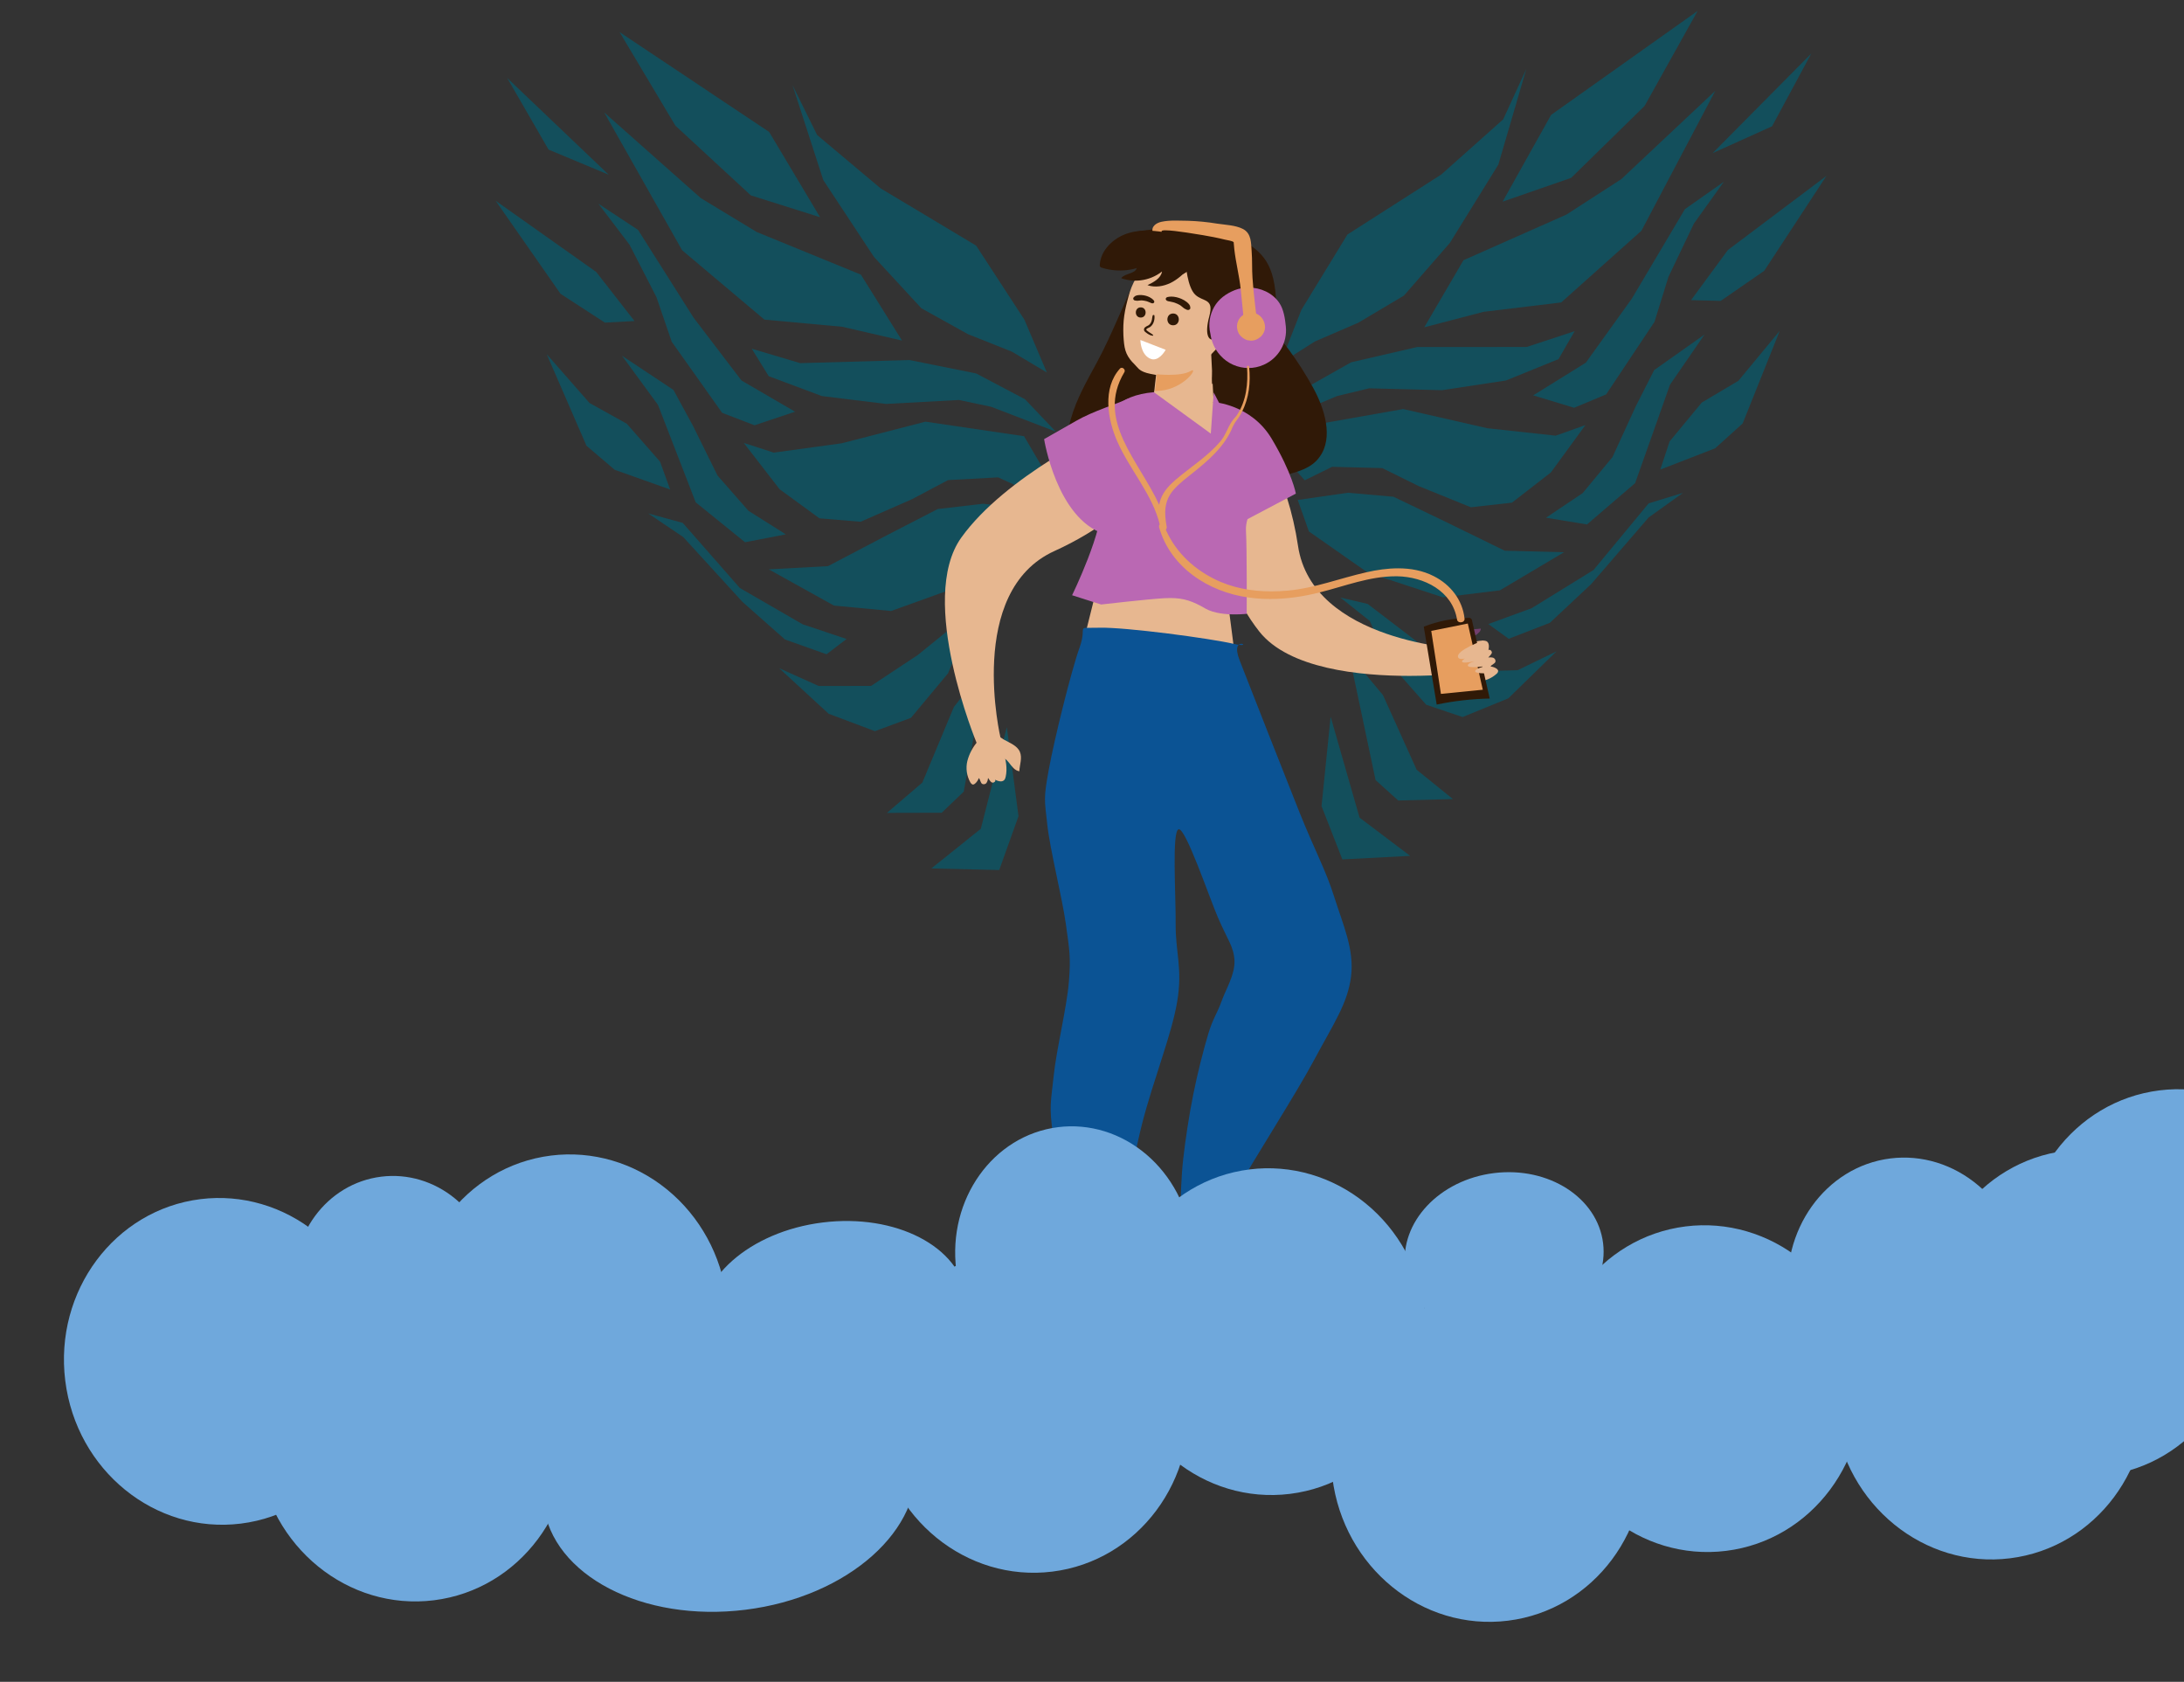 <svg version="1.1" viewBox="0.0 0.0 575.706 443.241" fill="none" stroke="none" stroke-linecap="square" stroke-miterlimit="10" xmlns:xlink="http://www.w3.org/1999/xlink" xmlns="http://www.w3.org/2000/svg"><rect x="0.0" y="0.0" width="575.706" height="443.241" fill="#333333" stroke="none"/><clipPath id="p.0"><path d="m0 0l575.706 0l0 443.241l-575.706 0l0 -443.241z" clip-rule="nonzero"/></clipPath><g clip-path="url(#p.0)"><path fill="#000000" fill-opacity="0.0" d="m0 0l575.706 0l0 443.241l-575.706 0z" fill-rule="evenodd"/><path fill="#301907" d="m303.797 335.393c1.347 0.35 2.746 0.525 4.128 0.525c1.137 0 2.274 -0.105 3.393 -0.332c0.157 0 0.315 -0.07 0.437 -0.07c0.192 1.067 0.367 2.151 0.525 3.218c0.087 0.315 0.035 0.647 -0.157 0.927c-0.192 0.157 -0.42 0.28 -0.682 0.28c-0.035 0 -0.07 -0.017 -0.122 -0.017c-4.53 0.35 -9.077 0.525 -13.624 0.525c-3.393 0 -6.786 -0.087 -10.179 -0.297l16.283 -4.757z" fill-rule="evenodd"/><path fill="#301907" d="m299.652 324.9l13.974 0.245l-1.609 13.554c-0.7 0.07 -1.382 0.157 -2.046 0.262c-0.717 0.035 -1.417 0.122 -2.099 0.157l-6.384 -2.414l-1.836 -11.806z" fill-rule="evenodd"/><path fill="#301907" d="m340.633 334.362c-1.505 0.601 -3.069 0.886 -4.637 0.9c-1.015 0.009 -2.031 -0.095 -3.049 -0.334c-0.182 1.492 -0.365 2.984 -0.51 4.476c-0.068 0.452 -0.025 0.881 0.148 1.331c0.243 0.246 0.577 0.401 0.891 0.398c5.581 0.65 11.212 0.96 16.838 0.909c2.767 -0.025 5.533 -0.14 8.297 -0.346l-17.979 -7.335z" fill-rule="evenodd"/><path fill="#301907" d="m331.554 324.117l0.511 16.08l0 0l10.046 -3.266l5.552 -15.597l-16.109 2.783z" fill-rule="evenodd"/><path fill="#134f5c" d="m261.936 160.308l-7.587 6.402l-4.425 10.719l-9.8 11.76l-9.493 3.509l-12.187 -4.576l-13.054 -12.017l10.387 4.677l13.826 -0.004l12.333 -8.155l12.854 -10.428z" fill-rule="evenodd"/><path fill="#134f5c" d="m223.148 168.405l-11.56 -3.864l-16.574 -9.581l-15.042 -17.147l-9.107 -2.499l9.24 6.234l15.642 17.115l11.173 9.875l10.961 3.896z" fill-rule="evenodd"/><path fill="#134f5c" d="m272.428 134.288l-2.706 8.379l-15.226 11.309l-19.587 7.051l-15.08 -1.426l-17.175 -9.546l15.602 -0.847l15.931 -8.353l12.987 -6.693l11.975 -1.4z" fill-rule="evenodd"/><path fill="#134f5c" d="m275.054 123.664l-5.119 -8.705l-25.987 -3.827l-22.04 5.689l-17.946 2.47l-7.908 -2.564l9.454 12.213l10.494 7.664l10.854 0.906l13.612 -5.978l9.44 -5.005l13.201 -0.717l7.334 3.344z" fill-rule="evenodd"/><path fill="#134f5c" d="m144.118 93.349l11.281 12.86l9.814 5.457l8.773 10.003l2.666 7.341l-14.613 -5.194l-7.441 -6.335z" fill-rule="evenodd"/><path fill="#134f5c" d="m163.972 93.766l13.548 8.997l5.146 9.451l6.48 13.123l8.148 9.287l9.841 6.204l-10.748 2.079l-13.001 -10.522l-9.934 -25.659z" fill-rule="evenodd"/><path fill="#134f5c" d="m167.252 84.605l-10.081 -12.925l-26.521 -18.771l17.108 24.523l11.693 7.597z" fill-rule="evenodd"/><path fill="#134f5c" d="m209.587 108.507l-14.121 -8.216l-12.614 -16.533l-14.655 -23.158l-10.468 -6.917l8.202 10.785l7.107 13.836l4.027 11.758l13.294 18.74l8.533 3.279z" fill-rule="evenodd"/><path fill="#134f5c" d="m208.916 22.458l6.48 13.121l16.734 14.062l25.187 15.101l12.723 19.521l5.907 13.903l-9.213 -5.489l-11.588 -4.611l-12.267 -6.819l-12.507 -13.542l-13.348 -20.236z" fill-rule="evenodd"/><path fill="#134f5c" d="m216.171 57.247l-13.428 -22.476l-39.415 -26.305l14.708 24.651l19.894 18.382z" fill-rule="evenodd"/><path fill="#134f5c" d="m237.773 89.758l-10.841 -17.376l-27.455 -11.235l-14.746 -8.932l-25.454 -22.572l20.535 36.314l21.694 18.284l20.508 1.88z" fill-rule="evenodd"/><path fill="#134f5c" d="m160.462 46.048l-26.76 -25.494l10.893 18.871z" fill-rule="evenodd"/><path fill="#134f5c" d="m198.172 91.909l12.76 3.799l28.827 -0.817l17.561 3.538l12.867 6.787l8.119 8.542l-17.066 -6.558l-8.482 -1.786l-19.2 1.043l-16.906 -2.075l-14.015 -5.229z" fill-rule="evenodd"/><path fill="#134f5c" d="m260.07 175.38l-6.026 33.265l-5.813 5.557l-14.428 0.035l9.333 -7.992l8.308 -19.914z" fill-rule="evenodd"/><path fill="#134f5c" d="m265.404 191.623l3.075 23.485l-5.081 14.19l-17.894 -0.42l13.037 -10.446z" fill-rule="evenodd"/><path fill="#134f5c" d="m353.322 157.483l7.767 6.184l4.731 10.591l10.133 11.478l9.589 3.238l12.048 -4.923l12.701 -12.386l-10.247 4.971l-13.818 0.39l-12.561 -7.802l-13.146 -10.059z" fill-rule="evenodd"/><path fill="#134f5c" d="m392.32 164.472l11.442 -4.192l16.289 -10.051l14.54 -17.572l9.029 -2.758l-9.055 6.496l-15.141 17.557l-10.882 10.191l-10.843 4.208z" fill-rule="evenodd"/><path fill="#134f5c" d="m342.088 131.768l2.946 8.3l15.543 10.872l19.779 6.491l15.03 -1.855l16.89 -10.033l-15.617 -0.403l-16.163 -7.897l-13.172 -6.321l-12.008 -1.058z" fill-rule="evenodd"/><path fill="#134f5c" d="m339.158 121.221l4.866 -8.849l25.862 -4.566l22.191 5.059l18.007 1.958l7.829 -2.789l-9.097 12.479l-10.268 7.962l-10.822 1.215l-13.776 -5.588l-9.579 -4.734l-13.214 -0.341l-7.234 3.553z" fill-rule="evenodd"/><path fill="#134f5c" d="m469.146 87.182l-10.905 13.178l-9.651 5.735l-8.48 10.25l-2.454 7.415l14.455 -5.609l7.254 -6.545z" fill-rule="evenodd"/><path fill="#134f5c" d="m449.315 88.164l-13.281 9.381l-4.871 9.595l-6.099 13.305l-7.876 9.517l-9.656 6.483l10.801 1.773l12.69 -10.89l9.19 -25.936z" fill-rule="evenodd"/><path fill="#134f5c" d="m445.773 79.098l9.703 -13.209l25.966 -19.522l-16.393 25.005l-11.468 7.928z" fill-rule="evenodd"/><path fill="#134f5c" d="m404.151 104.201l13.877 -8.617l12.131 -16.888l13.98 -23.571l10.262 -7.214l-7.886 11.016l-6.705 14.035l-3.687 11.87l-12.747 19.115l-8.434 3.522z" fill-rule="evenodd"/><path fill="#134f5c" d="m402.345 18.154l-6.099 13.302l-16.32 14.535l-24.738 15.815l-12.153 19.879l-5.503 14.069l9.05 -5.751l11.449 -4.941l12.063 -7.167l12.11 -13.896l12.758 -20.611z" fill-rule="evenodd"/><path fill="#134f5c" d="m396.095 53.141l12.773 -22.853l38.635 -27.422l-13.991 25.064l-19.354 18.945z" fill-rule="evenodd"/><path fill="#134f5c" d="m375.441 86.26l10.335 -17.681l27.116 -12.015l14.481 -9.35l24.79 -23.292l-19.478 36.891l-21.155 18.898l-20.442 2.464z" fill-rule="evenodd"/><path fill="#134f5c" d="m451.45 40.358l26.011 -26.251l-10.343 19.177z" fill-rule="evenodd"/><path fill="#134f5c" d="m415.081 87.282l-12.644 4.161l-28.834 0.005l-17.449 4.037l-12.664 7.152l-7.869 8.772l16.867 -7.043l8.425 -2.028l19.219 0.495l16.836 -2.557l13.856 -5.627z" fill-rule="evenodd"/><path fill="#134f5c" d="m355.62 172.498l6.98 33.086l5.969 5.39l14.421 -0.377l-9.558 -7.725l-8.876 -19.672z" fill-rule="evenodd"/><path fill="#134f5c" d="m350.757 188.888l-2.398 23.567l5.487 14.042l17.871 -0.93l-13.33 -10.072z" fill-rule="evenodd"/><path fill="#301907" d="m306.416 66.395c-2.089 0 -4.013 1.163 -5.702 4.435c-4.177 8.139 -7.298 16.82 -11.639 24.824c-2.581 4.759 -5.303 9.437 -6.805 14.792c-1.502 5.273 -1.549 11.466 1.126 16.144c2.699 4.651 7.486 6.95 12.226 7.436c0.798 0.081 1.596 0.135 2.394 0.135c3.919 0 7.885 -0.973 11.733 -1.92l29.122 -7.058c3.285 -0.838 6.899 -1.785 9.011 -4.813c3.661 -5.057 1.291 -12.709 -1.76 -18.226c-7.58 -13.791 -18.28 -24.824 -30.905 -32.071c-3.191 -1.839 -6.148 -3.678 -8.8 -3.678z" fill-rule="evenodd"/><path fill="#e7b790" d="m304.179 69.061c1.961 -0.127 4.175 -0.031 6.833 0.76c2.658 0.791 7.152 3.132 9.113 3.986c1.961 0.854 1.516 0.632 2.655 1.138c1.139 0.506 3.893 0.759 4.178 1.898c0.285 1.139 -2.058 3.384 -2.469 4.935c-0.411 1.55 0.475 4.62 0 4.367c-0.475 -0.253 -2.278 -5.409 -2.847 -5.884c-0.569 -0.475 -0.757 1.613 -0.567 3.037c0.19 1.424 2.212 3.607 1.706 5.506c-0.507 1.898 -3.575 4.524 -4.746 5.884c-1.17 1.36 -0.442 1.545 -2.277 2.277c-1.835 0.731 -8.099 1.633 -8.731 2.111c-0.633 0.479 5.726 0.89 4.935 0.76c-0.791 -0.13 -7.529 -0.904 -9.68 -1.54c-2.151 -0.637 -2.34 -1.425 -3.226 -2.28c-0.886 -0.855 -1.616 -1.772 -2.091 -2.847c-0.475 -1.075 -0.631 -2.149 -0.757 -3.604c-0.126 -1.455 -0.158 -3.419 0 -5.127c0.158 -1.709 0.507 -3.447 0.949 -5.124c0.442 -1.676 0.82 -3.163 1.706 -4.935c0.885 -1.772 3.544 -5.062 3.607 -5.695c0.064 -0.633 -3.511 1.835 -3.226 1.898c0.285 0.063 2.973 -1.393 4.935 -1.52z" fill-rule="evenodd"/><path fill="#000000" fill-opacity="0.0" d="m285.679 169.732c6.616 0.59 33.082 2.95 39.698 3.54" fill-rule="evenodd"/><path stroke="#8b5a32" stroke-width="1.0" stroke-linejoin="round" stroke-linecap="butt" d="m285.679 169.732c6.616 0.59 33.082 2.95 39.698 3.54" fill-rule="evenodd"/><path fill="#e7b790" d="m322.801 151.773l-34.118 4.973l-6.078 24.342c0 0 11.792 12.456 24.967 12.456c0.601 0 1.216 -0.023 1.83 -0.068c13.93 -1.255 17.939 -6.616 17.939 -6.616l-4.541 -35.087z" fill-rule="evenodd"/><path fill="#e7b790" d="m304.166 105.919l-5.458 14.46l10.932 7.087l12.545 -2.141l-2.247 -19.346l-15.772 -0.06z" fill-rule="evenodd"/><path fill="#e7b790" d="m319.003 87.795l-13.48 4.614l-0.302 2.352l-0.498 4.297l-0.226 1.885l-0.196 1.855l-0.03 0.136l-0.302 2.413l-0.302 2.548l-0.528 4.508l16.797 -6.423l-0.211 -3.574l-0.724 -14.611z" fill-rule="evenodd"/><path fill="#ba68b3" d="m323.617 152.738c-0.558 0 -0.95 0.482 -1.176 1.025l0.965 -0.03c0.075 0.136 0.151 0.181 0.226 0.181c0.362 0 0.694 -1.116 0.045 -1.176c-0.03 0 -0.045 0 -0.06 0z" fill-rule="evenodd"/><path fill="#e7b790" d="m286.223 113.76c0 0 0 0.03 0 0.03c0.03 0 0.03 -0.03 0 -0.03z" fill-rule="evenodd"/><path fill="#e7b790" d="m286.223 117.545c-0.03 0 -0.03 0.03 0 0.03c0.03 0 0.03 -0.03 0 -0.03z" fill-rule="evenodd"/><path fill="#e7b790" d="m261.947 191.685l-2.744 0.558c0.226 1.191 -0.694 2.247 -1.493 3.182c-1.297 1.493 -2.217 3.242 -2.714 5.127c-0.467 1.93 -0.166 3.951 0.799 5.669c0.166 0.256 0.422 0.558 0.724 0.558c0.196 -0.03 0.362 -0.136 0.498 -0.256c0.467 -0.377 0.799 -0.905 0.995 -1.463c0.452 0.422 0.392 1.327 0.995 1.583c0.09 0.03 0.196 0.045 0.286 0.045c0.332 0 0.648 -0.151 0.799 -0.437c0.226 -0.392 0.332 -0.799 0.362 -1.221c0.332 0.392 0.528 0.95 0.995 1.191c0.075 0.03 0.166 0.045 0.241 0.045c0.437 0 0.89 -0.437 0.588 -0.784l0 0c0.467 0.241 1.025 0.452 1.523 0.452c0.362 0 0.679 -0.106 0.935 -0.377c0.196 -0.226 0.286 -0.528 0.362 -0.829c0.498 -2.217 0.06 -4.539 -0.663 -6.695c-0.739 -2.141 -1.764 -4.207 -2.488 -6.348z" fill-rule="evenodd"/><path fill="#e7b790" d="m261.51 192.213l1.267 7.419c0.241 -0.121 0.482 -0.181 0.724 -0.181c0.905 0 1.824 0.724 2.428 1.508c0.754 0.95 1.523 2.141 2.774 2.307c0.06 -1.719 0.829 -3.468 0.136 -5.127c-0.724 -1.659 -2.654 -2.322 -4.207 -3.212c-1.221 -0.694 -2.292 -1.628 -3.121 -2.714z" fill-rule="evenodd"/><path fill="#e7b790" d="m291.621 113.036c0 0 -26.493 12.289 -38.224 28.649c-11.716 16.345 4.116 54.297 4.116 54.297l6.258 -1.387c0 0 -9.273 -38.751 14.204 -49.382c23.447 -10.615 40.365 -31.649 13.646 -32.177z" fill-rule="evenodd"/><path fill="#e7b790" d="m324.039 110.473c-3.393 0 -6.634 3.332 -9.107 11.369c0 0 4.539 28.815 17.023 44.602c7.78 9.831 26.523 11.686 39.566 11.686c7.946 0 13.782 -0.694 13.782 -0.694l0.422 -6.393c0 0 -39.837 -1.749 -43.576 -27.247c-2.593 -17.461 -10.721 -33.323 -18.109 -33.323z" fill-rule="evenodd"/><path fill="#ba68b3" d="m304.166 103.361c-19.376 1.644 -14.204 20.461 -13.646 28.377c0.528 7.916 -7.916 25.136 -7.916 25.136l7.66 2.443c0 0 11.987 -1.387 16.616 -1.659c0.573 -0.03 1.101 -0.045 1.613 -0.045c3.649 0 5.971 0.859 9.318 2.805c2.171 1.236 5.368 1.508 7.735 1.508c1.794 0 3.091 -0.151 3.091 -0.151c0 0 0.075 -17.491 -0.196 -21.833c-0.271 -4.358 3.272 -7.901 3.272 -10.917c0 -3.016 -11.776 -25.603 -11.776 -25.603l-0.769 10.856l-15.003 -10.917z" fill-rule="evenodd"/><path fill="#ba68b3" d="m297.545 104.994c-2.986 1.432 -9.303 3.287 -13.902 5.941c-4.644 2.669 -8.414 4.795 -8.414 4.795c0 0 3.272 20.793 15.757 24.97c1.659 0.558 3.121 0.799 4.418 0.799c8.58 0 10.118 -10.404 10.118 -10.404l-7.976 -26.101z" fill-rule="evenodd"/><path fill="#ba68b3" d="m319.938 105.98l4.765 33.022l16.888 -8.911c0 0 -0.935 -5.338 -6.363 -14.445c-5.428 -9.107 -15.289 -9.665 -15.289 -9.665z" fill-rule="evenodd"/><path fill="#301907" d="m309.241 82.623c-2.021 0 -2.021 3.106 0 3.106c1.99 0 1.99 -3.106 0 -3.106z" fill-rule="evenodd"/><path fill="#301907" d="m300.698 81.007c-1.719 0 -1.719 2.684 0 2.684c1.719 0 1.719 -2.684 0 -2.684z" fill-rule="evenodd"/><path fill="#301907" d="m304.102 83.003c-0.112 0 -0.237 0.063 -0.265 0.181c-0.091 0.349 -0.14 0.704 -0.188 1.053c-0.056 0.321 -0.167 0.614 -0.321 0.886c-0.154 0.279 -0.384 0.495 -0.642 0.649c-0.293 0.119 -0.565 0.272 -0.83 0.474c-0.23 0.181 -0.335 0.474 -0.286 0.767c0.056 0.286 0.307 0.474 0.551 0.656c0.502 0.384 1.116 0.781 1.758 0.809c0.091 0 0.153 -0.119 0.077 -0.181l0 -0.014c-0.426 -0.397 -0.977 -0.642 -1.423 -1.011c-0.126 -0.077 -0.23 -0.181 -0.335 -0.293c-0.077 -0.119 -0.021 -0.216 0.091 -0.321c0.23 -0.195 0.565 -0.272 0.809 -0.425c0.447 -0.307 0.781 -0.739 0.97 -1.227c0.23 -0.586 0.321 -1.213 0.244 -1.82c-0.014 -0.126 -0.112 -0.181 -0.209 -0.181z" fill-rule="evenodd"/><path fill="#301907" d="m308.772 78.171c-0.33 0 -0.646 0.034 -0.962 0.101c-0.689 0.146 -0.689 0.885 0 1.064l0 0.022c0.474 0.101 0.948 0.168 1.393 0.291l0.373 0.101l0.158 0.067c0.029 0.011 0.029 0.011 0.043 0.011c0 0 0 0 0 0l0 0c0.215 0.067 0.445 0.168 0.661 0.269c0.086 0.045 0.187 0.09 0.273 0.146l0.144 0.067l0 0c0.014 0 0.057 0.034 0.172 0.101l0.057 0.034l0 0c0 0 0 0 0 0l0 0c-0.014 0 0.057 0.045 0.072 0.045c0.101 0.067 0.187 0.146 0.287 0.224c0.33 0.235 0.704 0.661 1.149 0.795l0 0c0.158 0.101 0.33 0.19 0.531 0.19c0.043 0 0.086 -0.011 0.144 -0.011l0 0c0 0 0 0 0.014 0c0.115 0 0.23 -0.067 0.302 -0.146c0.043 -0.022 0.072 -0.067 0.101 -0.101c0.101 -0.123 0.101 -0.213 0.101 -0.336c-0.029 -0.067 -0.043 -0.123 -0.057 -0.179l0 0c0.043 -0.482 -0.474 -0.975 -0.862 -1.299c-0.445 -0.347 -0.919 -0.639 -1.451 -0.863c-0.79 -0.347 -1.738 -0.594 -2.643 -0.594z" fill-rule="evenodd"/><path fill="#301907" d="m305.231 60.362c-4.015 0.298 -7.282 0.889 -8.44 1.58c-0.538 0.282 -0.976 0.708 -1.3 1.231c1.22 -0.06 2.43 0.152 3.539 0.629c1.265 0.541 1.945 1.549 3.111 2.188c0.68 0.403 1.216 0.499 1.758 0.459c0.541 -0.04 1.088 -0.217 1.774 -0.343c0.208 -0.046 0.433 -0.078 0.673 -0.095c2.496 -0.185 6.649 0.761 6.08 3.48l0.138 0.02c0 0 0.396 6.139 2.495 8.146c2.084 2.007 5.05 0.819 3.695 5.773c-1.219 4.551 -0.18 6.122 0.797 6.049c0.09 -0.007 0.179 -0.028 0.268 -0.05c0.396 -0.165 0.572 -0.844 0.784 -1.661c0.023 -0.501 0.154 -0.979 0.393 -1.42c0.269 -0.852 0.739 -1.658 1.621 -1.784l0.135 -0.01c0.364 -0.193 0.749 -0.298 1.11 -0.324c1.413 -0.105 2.671 0.951 3.104 2.506c0.767 2.801 -0.433 5.778 -2.924 7.248c-1.056 0.638 -2.222 1.027 -3.44 1.117c-0.165 0.012 -0.347 0.011 -0.529 0.009l-0.03 0.002c-0.379 2.024 -0.7 4.013 -0.546 6.088c2.169 -0.721 5.308 -1.816 6.807 -2.804c2.438 -1.572 10.523 -7.948 10.126 -18.382c-0.441 -10.415 -3.273 -13.531 -9.998 -17.356c-4.323 -2.431 -13.984 -2.832 -21.202 -2.296z" fill-rule="evenodd"/><path fill="#ffffff" d="m300.607 89.607c0 0 0 3.543 2.382 4.825c0.377 0.196 0.724 0.286 1.055 0.286c1.885 0 3.227 -2.533 3.227 -2.533l-6.665 -2.578z" fill-rule="evenodd"/><path fill="#301907" d="m316.606 65.856c-0.075 0 -0.151 0.045 -0.181 0.121c-0.603 1.719 -1.689 3.242 -3.121 4.373c-0.694 0.558 -1.448 1.025 -2.247 1.387c-0.392 0.166 -0.799 0.332 -1.191 0.467c-0.437 0.136 -0.935 0.226 -1.357 0.392c-0.271 0.075 -0.196 0.467 0.06 0.498c0.965 0 1.93 -0.196 2.789 -0.618c0.89 -0.407 1.719 -0.935 2.473 -1.568c1.432 -1.252 2.488 -2.94 2.955 -4.795c0.045 -0.166 -0.06 -0.256 -0.181 -0.256z" fill-rule="evenodd"/><path fill="#e79e5f" d="m314.357 97.583c-0.11 0 -0.275 0.06 -0.509 0.196c-1.322 0.814 -3.744 1.01 -5.741 1.01c-1.556 0 -2.863 -0.121 -3.153 -0.151l-0.206 1.855l0 0.136l-0.275 2.413c0.055 0 0.11 0 0.165 0c6.677 0 10.738 -5.459 9.719 -5.459z" fill-rule="evenodd"/><path fill="#ba68b3" d="m328.619 86.3l-0.015 0.03l0 0c0 0 0.015 -0.015 0.015 -0.03zm0.136 0.302l-0.045 0.03l0 0c0.015 -0.015 0.03 -0.015 0.045 -0.03zm-0.603 -0.06l0.06 0.121l0 0c-0.03 -0.045 -0.045 -0.075 -0.06 -0.121zm0.859 0.392l-0.075 0.015l0 0c0.03 0 0.045 -0.015 0.075 -0.015zm0.06 0.151c0.045 0.015 0.075 0.015 0.106 0.015l-0.106 -0.015zm0.075 -11.294c-1.267 0 -2.518 0.226 -3.679 0.679c-2.247 0.905 -4.207 2.292 -5.428 4.448c-1.191 2.111 -1.553 4.599 -0.995 6.951c0 0.015 0.015 0.045 0.015 0.06l0 0c0.271 2.111 1.146 4.131 2.609 5.73c1.915 2.156 4.644 3.332 7.419 3.332c1.342 0 2.714 -0.271 3.996 -0.844c3.951 -1.719 6.303 -5.835 5.865 -10.102c-0.196 -2.021 -0.558 -4.539 -1.749 -6.258c-1.779 -2.609 -4.916 -3.996 -8.052 -3.996z" fill-rule="evenodd"/><path fill="#e79e5f" d="m329.769 82.367c-0.663 0 -1.297 0.166 -1.885 0.498l-0.739 0.603c-0.452 0.422 -0.784 1.025 -0.95 1.644l0 -0.03l0 0c-0.241 0.965 -0.106 1.99 0.362 2.85c0.528 0.829 1.327 1.432 2.217 1.719l0.995 0.136c0.663 0 1.282 -0.196 1.855 -0.528l0.754 -0.558c0.467 -0.467 0.799 -1.025 0.965 -1.628c0.136 -0.498 0.166 -0.995 0.06 -1.493c-0.226 -1.448 -1.251 -2.639 -2.639 -3.076l-0.995 -0.136z" fill-rule="evenodd"/><path fill="#e79e5f" d="m309.89 58.131c-1.267 0 -2.548 0.068 -3.679 0.312c-1.448 0.299 -2.85 1.29 -2.322 2.785c0.166 0.53 0.648 0.774 1.131 0.774c0.588 0 1.176 -0.367 1.191 -1.046l0 -0.027c0.015 -0.163 0.392 -0.231 0.995 -0.231c2.533 0 9.063 1.155 9.877 1.277c1.945 0.326 3.906 0.706 5.821 1.182c0.528 0.149 1.855 0.272 2.292 0.666c0 0 0.121 1.494 0.166 1.82c0.392 3.545 1.312 7.009 1.689 10.555l1.116 11.125c0.106 0.992 1.04 1.494 1.915 1.494c0.875 0 1.689 -0.489 1.568 -1.494c-0.498 -4.714 -1.191 -9.387 -1.493 -14.1c-0.166 -2.364 -0.03 -4.687 -0.226 -7.05c-0.166 -2.024 0 -4.619 -2.262 -5.814c-1.945 -1.019 -4.735 -1.1 -6.876 -1.426c-2.518 -0.421 -5.112 -0.666 -7.66 -0.747c-1.01 0 -2.126 -0.054 -3.242 -0.054z" fill-rule="evenodd"/><path fill="#e7b790" d="m391.093 168.826c-0.045 0 -0.106 0 -0.166 0c-2.247 0.045 -4.433 0.995 -6.363 2.186c-1.915 1.191 -3.664 2.684 -5.624 3.875l1.221 2.548c0.286 -0.136 0.573 -0.181 0.859 -0.181c0.859 0 1.779 0.483 2.593 0.875c1.719 0.935 3.634 1.432 5.594 1.463c0.045 0 0.075 0 0.121 0c1.945 0 3.815 -0.754 5.217 -2.051c0.256 -0.196 0.392 -0.528 0.362 -0.829c-0.075 -0.166 -0.211 -0.332 -0.332 -0.437c-0.498 -0.362 -1.071 -0.558 -1.659 -0.618c0.302 -0.573 1.191 -0.694 1.297 -1.327c0.06 -0.437 -0.241 -0.859 -0.633 -0.995c-0.256 -0.06 -0.498 -0.09 -0.754 -0.09c-0.166 0 -0.347 0.015 -0.513 0.06c0.302 -0.437 0.829 -0.769 0.935 -1.267c0.075 -0.377 -0.332 -0.799 -0.648 -0.799c-0.09 0 -0.181 0.045 -0.241 0.136c0.166 -0.859 0.256 -1.945 -0.498 -2.382c-0.256 -0.106 -0.498 -0.166 -0.769 -0.166z" fill-rule="evenodd"/><path fill="#713f6d" d="m390.339 165.66c-1.689 0.317 -5.202 -0.045 -6.665 1.055c-1.417 1.055 -1.613 3.106 -2.156 4.825c-0.392 1.327 -1.055 2.563 -1.945 3.649l6.951 -2.91c-0.829 -0.965 -0.226 -2.428 0.558 -3.378c0.769 -0.995 3.378 -1.99 3.257 -3.242z" fill-rule="evenodd"/><path fill="#301907" d="m387.248 162.825c-0.06 0 -0.106 0 -0.166 0.015c-4.041 0.06 -8.037 0.859 -11.776 2.322l3.408 20.522c4.599 -0.95 9.273 -1.493 13.978 -1.583c-1.538 -6.83 -3.091 -13.646 -4.644 -20.461c0 -0.452 -0.377 -0.814 -0.799 -0.814z" fill-rule="evenodd"/><path fill="#e79e5f" d="m386.916 164.333l-9.635 1.945c0 0 2.548 16.39 2.548 16.601l11.037 -1.101l-3.951 -17.446z" fill-rule="evenodd"/><path fill="#e7b790" d="m390.957 168.796c0 0 -7.177 2.624 -6.619 4.373c0.106 0.362 0.452 0.513 0.935 0.513c0.241 0 0.543 -0.045 0.859 -0.121l0 0c-0.452 0.286 -0.739 0.558 -0.739 0.769c0 0.211 0.302 0.286 0.769 0.286c0.633 0 1.613 -0.151 2.548 -0.347l0 0c-0.965 0.302 -1.794 0.679 -1.794 1.086c0 0.377 0.694 0.483 1.523 0.483c1.327 0 3.046 -0.286 3.046 -0.286l0 0c0 0 -2.88 0.694 -2.609 1.432c0.151 0.362 1.191 0.467 2.232 0.467c1.071 0 2.141 -0.106 2.141 -0.106l-0.663 -2.684c-0.332 -0.799 -0.633 -1.628 -0.89 -2.458c0.03 -0.256 -0.739 -3.408 -0.739 -3.408z" fill-rule="evenodd"/><path fill="#e79e5f" d="m306.217 138.051c-0.422 0 -0.814 0.332 -0.663 0.844l-0.03 0c2.955 10.63 13.088 17.159 23.613 18.577c1.9 0.271 3.815 0.392 5.715 0.392c4.418 0 8.821 -0.663 13.088 -1.749c6.604 -1.659 13.073 -4.237 19.979 -4.237c0.136 0 0.271 0 0.392 0c7.057 0.136 14.536 3.845 15.772 11.429c0.075 0.482 0.513 0.709 0.95 0.709c0.543 0 1.101 -0.362 1.025 -0.98c-0.528 -4.931 -3.709 -8.972 -8.112 -11.188c-2.91 -1.493 -6.137 -2.066 -9.394 -2.066c-2.82 0 -5.654 0.422 -8.353 1.04c-6.921 1.553 -13.54 4.162 -20.657 4.825c-1.448 0.136 -2.925 0.211 -4.388 0.211c-5.232 0 -10.479 -0.935 -15.154 -3.317c-5.896 -2.955 -10.766 -7.75 -13.118 -14.008c-0.121 -0.332 -0.392 -0.482 -0.663 -0.482z" fill-rule="evenodd"/><path fill="#e79e5f" d="m328.955 96.39c-0.136 0 -0.271 0.09 -0.241 0.286c0.317 4.343 -0.166 8.941 -2.624 12.681c-0.437 0.633 -1.025 1.161 -1.417 1.794c-1.131 1.689 -1.628 3.604 -3.016 5.232c-3.317 3.875 -7.69 6.619 -11.565 9.891c-1.719 1.463 -3.347 3.121 -4.131 5.262c-0.181 0.498 -0.317 0.995 -0.407 1.508l0 0c-5.217 -11.535 -16.812 -22.225 -9.168 -34.952c0.317 -0.543 -0.196 -1.161 -0.709 -1.161c-0.166 0 -0.347 0.075 -0.483 0.241l0.03 -0.03l0 0c-4.659 5.157 -3.272 13.374 -0.724 19.165c3.332 7.615 9.333 13.947 11.279 22.18l0 0c0.045 0.256 0.09 0.513 0.151 0.769l0.03 0l0 0c0 0 0 0 0 0c0.09 0.407 0.392 0.588 0.709 0.588c0.467 0 0.98 -0.392 0.875 -1.01c-0.663 -3.589 -0.724 -6.8 1.794 -9.71c1.613 -1.855 3.679 -3.347 5.564 -4.87c3.8 -3.076 7.509 -6.318 9.635 -10.826c0.302 -0.799 0.694 -1.583 1.191 -2.322c0.633 -0.784 1.191 -1.644 1.659 -2.578c1.885 -3.679 2.307 -7.78 1.885 -11.852c-0.015 -0.181 -0.181 -0.286 -0.317 -0.286z" fill-rule="evenodd"/><path fill="#301907" d="m300.009 60.913c-0.988 0.119 -1.95 0.315 -2.913 0.637c-3.711 1.256 -6.98 4.436 -7.195 8.274c-0.015 0.144 0.002 0.285 0.049 0.405c0.132 0.158 0.277 0.283 0.509 0.334c2.135 0.675 4.439 0.887 6.686 0.615c0.844 -0.102 1.697 -0.269 2.509 -0.509l0 0c-0.552 1.586 -3.107 1.309 -4.109 2.649c1.672 0.589 3.423 0.773 5.128 0.566c2.023 -0.245 3.981 -1.035 5.635 -2.327l0 0c-0.286 1.775 -2.152 2.792 -3.833 3.596c0.997 0.354 2.057 0.432 3.124 0.303c1.036 -0.125 2.047 -0.453 2.979 -0.898c1.877 -0.923 3.443 -2.41 4.895 -3.899c1.054 -1.172 2.184 -2.527 2.153 -4.121l5.51 -1.22c-4.044 -1.631 -8.242 -2.927 -12.503 -3.804c-2.832 -0.559 -5.788 -0.945 -8.624 -0.602z" fill-rule="evenodd"/><path fill="#301907" d="m303.55 78.64c0.214 0.153 0.401 0.323 0.572 0.517c0.373 0.422 -9.1552734E-5 0.942 -0.537 0.749l-0.011 0.016c-0.358 -0.149 -0.698 -0.321 -1.048 -0.441l-0.292 -0.102l-0.136 -0.026c-0.024 -0.005 -0.024 -0.005 -0.034 -0.012c0 0 0 0 0 0l0 0c-0.173 -0.053 -0.373 -0.088 -0.563 -0.117c-0.078 -0.008 -0.166 -0.024 -0.25 -0.024l-0.127 -0.019l0 0c-0.009 -0.007 -0.054 -0.003 -0.162 -0.009l-0.054 -0.003l0 0c0 0 0 0 0 0l0 0c0.009 0.007 -0.06 0.005 -0.069 -0.002c-0.099 6.637573E-4 -0.194 0.016 -0.299 0.024c-0.332 0.012 -0.789 0.139 -1.144 0.027l0 0c-0.153 -0.002 -0.31 -0.019 -0.44 -0.112c-0.028 -0.02 -0.05 -0.048 -0.087 -0.074l0 0c0 0 0 0 -0.009 -0.007c-0.074 -0.053 -0.115 -0.154 -0.122 -0.242c-0.017 -0.036 -0.013 -0.081 -0.014 -0.118c-0.003 -0.133 0.042 -0.196 0.104 -0.283c0.052 -0.034 0.09 -0.067 0.128 -0.099l0 0c0.215 -0.359 0.798 -0.466 1.213 -0.515c0.463 -0.038 0.917 -0.023 1.373 0.066c0.686 0.122 1.424 0.388 2.009 0.808z" fill-rule="evenodd"/><path fill="#0b5394" d="m289.851 165.435c6.77 -0.172 29.174 2.801 35.331 4.246c6.157 1.445 -1.271 -2.949 1.611 4.421c2.882 7.371 11.525 29.416 15.679 39.803c4.155 10.386 6.97 15.278 9.248 22.516c2.278 7.237 5.301 13.763 4.421 20.908c-0.88 7.145 -4.667 12.544 -9.701 21.962c-5.033 9.418 -15.884 26.107 -20.499 34.547c-4.615 8.44 -4.723 14.003 -7.191 16.091c-2.468 2.088 -6.347 -1.767 -7.617 -3.563c-1.269 -1.796 -0.127 -3.735 0 -7.215c0.127 -3.48 0.19 -8.541 0.76 -13.666c0.57 -5.125 1.553 -11.571 2.658 -17.084c1.105 -5.514 2.733 -11.915 3.972 -15.997c1.24 -4.081 2.318 -5.283 3.466 -8.492c1.147 -3.208 3.582 -7.057 3.418 -10.758c-0.164 -3.701 -1.951 -5.684 -4.401 -11.45c-2.45 -5.766 -8.448 -23.444 -10.299 -23.147c-1.85 0.297 -0.737 17.355 -0.804 24.927c-0.067 7.572 1.876 11.727 0.402 20.506c-1.474 8.779 -6.3 20.64 -9.248 32.166c-2.948 11.526 -5.761 30.958 -8.441 36.989c-2.68 6.031 -5.145 4.799 -7.64 -0.804c-2.495 -5.603 -6.123 -24.698 -7.33 -32.814c-1.206 -8.116 -0.594 -9.088 0.091 -15.882c0.686 -6.794 3.487 -18.19 4.023 -24.883c0.536 -6.693 0.141 -8.38 -0.807 -15.277c-0.948 -6.897 -4.133 -19.324 -4.881 -26.106c-0.748 -6.782 -1.02 -6.811 0.395 -14.588c1.415 -7.778 5.863 -25.852 8.093 -32.078c2.23 -6.226 -1.481 -5.104 5.289 -5.276z" fill-rule="evenodd"/><path fill="#301907" d="m291.094 336.16c-1.161 0.302 -2.367 0.452 -3.558 0.452c-0.98 0 -1.96 -0.09 -2.925 -0.286c-0.136 0 -0.271 -0.06 -0.377 -0.06c-0.166 0.92 -0.317 1.855 -0.452 2.774c-0.075 0.271 -0.03 0.558 0.136 0.799c0.166 0.136 0.362 0.241 0.588 0.241c0.03 0 0.06 -0.015 0.106 -0.015c3.905 0.302 7.826 0.452 11.746 0.452c2.925 0 5.85 -0.075 8.776 -0.256l-14.038 -4.101z" fill-rule="evenodd"/><path fill="#301907" d="m294.668 327.113l-12.048 0.211l1.387 11.686c0.603 0.06 1.191 0.136 1.764 0.226c0.618 0.03 1.221 0.106 1.809 0.136l5.504 -2.081l1.583 -10.178z" fill-rule="evenodd"/><path fill="#301907" d="m315.803 334.924c-1.336 0.407 -2.7 0.539 -4.048 0.437c-0.872 -0.066 -1.738 -0.228 -2.595 -0.508c-0.265 1.269 -0.53 2.537 -0.763 3.808c-0.091 0.384 -0.085 0.755 0.03 1.154c0.191 0.229 0.467 0.387 0.737 0.407c4.747 0.963 9.562 1.638 14.399 2.002c2.379 0.179 4.763 0.281 7.153 0.304l-14.912 -7.604z" fill-rule="evenodd"/><path fill="#301907" d="m309.333 324.481l-0.728 13.85l0 0l8.867 -2.077l5.902 -12.996l-14.041 1.223z" fill-rule="evenodd"/><path fill="#6fa8dc" d="m17.201 363.881l0 0c-2.934 -23.614 13.031 -45.037 35.66 -47.849l0 0c10.867 -1.35 21.848 1.859 30.529 8.923c8.68 7.064 14.349 17.403 15.758 28.742l0 0c2.934 23.614 -13.031 45.037 -35.66 47.849l0 0c-22.629 2.812 -43.352 -14.051 -46.287 -37.665z" fill-rule="evenodd"/><path fill="#6fa8dc" d="m68.088 384.09l0 0c-2.934 -23.614 13.031 -45.037 35.66 -47.849l0 0c10.867 -1.35 21.848 1.859 30.529 8.923c8.68 7.064 14.349 17.403 15.758 28.742l0 0c2.934 23.614 -13.031 45.037 -35.66 47.849l0 0c-22.629 2.812 -43.352 -14.051 -46.287 -37.665z" fill-rule="evenodd"/><path fill="#6fa8dc" d="m109.618 352.397l0 0c-2.934 -23.614 13.031 -45.037 35.66 -47.849l0 0c10.867 -1.35 21.848 1.859 30.529 8.923c8.68 7.064 14.349 17.403 15.758 28.742l0 0c2.934 23.614 -13.031 45.037 -35.66 47.849l0 0c-22.629 2.812 -43.352 -14.051 -46.287 -37.665z" fill-rule="evenodd"/><path fill="#6fa8dc" d="m143.273 396.572l0 0c-2.318 -18.653 17.748 -36.501 44.819 -39.865l0 0c27.071 -3.364 50.895 9.03 53.213 27.682l0 0c2.318 18.653 -17.748 36.501 -44.819 39.865l0 0c-27.071 3.364 -50.895 -9.03 -53.213 -27.682z" fill-rule="evenodd"/><path fill="#6fa8dc" d="m184.912 350.467l0 0c-1.643 -13.223 12.657 -25.885 31.94 -28.281l0 0c19.283 -2.396 36.247 6.38 37.891 19.603l0 0c1.643 13.223 -12.657 25.885 -31.94 28.281l0 0c-19.283 2.396 -36.247 -6.38 -37.891 -19.603z" fill-rule="evenodd"/><path fill="#6fa8dc" d="m231.113 376.534l0 0c-2.934 -23.614 13.031 -45.037 35.66 -47.849l0 0c10.867 -1.35 21.848 1.859 30.529 8.923c8.68 7.064 14.349 17.403 15.758 28.742l0 0c2.934 23.614 -13.031 45.037 -35.66 47.849l0 0c-22.629 2.812 -43.352 -14.051 -46.287 -37.665z" fill-rule="evenodd"/><path fill="#6fa8dc" d="m77.843 340.848l0 0c-1.887 -15.185 8.257 -28.946 22.657 -30.735l0 0c6.915 -0.859 13.907 1.213 19.438 5.762c5.531 4.549 9.147 11.201 10.053 18.493l0 0c1.887 15.185 -8.257 28.946 -22.657 30.735l0 0c-14.4 1.789 -27.604 -9.07 -29.491 -24.255z" fill-rule="evenodd"/><path fill="#6fa8dc" d="m252.069 334.695l0 0c-2.318 -18.653 9.712 -35.502 26.871 -37.634l0 0c8.24 -1.024 16.584 1.552 23.197 7.162c6.613 5.61 10.954 13.793 12.067 22.751l0 0c2.318 18.653 -9.712 35.502 -26.871 37.634l0 0c-17.158 2.132 -32.947 -11.26 -35.265 -29.913z" fill-rule="evenodd"/><path fill="#6fa8dc" d="m293.759 356.047l0 0c-2.934 -23.614 13.031 -45.037 35.66 -47.849l0 0c10.867 -1.35 21.848 1.859 30.529 8.923c8.68 7.064 14.349 17.403 15.758 28.742l0 0c2.934 23.614 -13.031 45.037 -35.66 47.849l0 0c-22.629 2.812 -43.352 -14.051 -46.287 -37.665z" fill-rule="evenodd"/><path fill="#6fa8dc" d="m351.217 389.471l0 0c-2.934 -23.614 13.031 -45.037 35.66 -47.849l0 0c10.867 -1.35 21.848 1.859 30.529 8.923c8.68 7.064 14.349 17.403 15.758 28.742l0 0c2.934 23.614 -13.031 45.037 -35.66 47.849l0 0c-22.629 2.812 -43.352 -14.051 -46.287 -37.665z" fill-rule="evenodd"/><path fill="#6fa8dc" d="m408.709 371.069l0 0c-2.934 -23.614 13.031 -45.037 35.66 -47.849l0 0c10.867 -1.35 21.848 1.859 30.529 8.923c8.68 7.064 14.349 17.403 15.758 28.742l0 0c2.934 23.614 -13.031 45.037 -35.66 47.849l0 0c-22.629 2.812 -43.352 -14.051 -46.287 -37.665z" fill-rule="evenodd"/><path fill="#6fa8dc" d="m483.558 373.025l0 0c-2.934 -23.614 13.031 -45.037 35.66 -47.849l0 0c10.867 -1.35 21.848 1.859 30.529 8.923c8.68 7.064 14.349 17.403 15.758 28.742l0 0c2.934 23.614 -13.031 45.037 -35.66 47.849l0 0c-22.629 2.812 -43.352 -14.051 -46.287 -37.665z" fill-rule="evenodd"/><path fill="#6fa8dc" d="m533.601 335.217l0 0c-2.935 -23.614 13.031 -45.037 35.66 -47.849l0 0c10.867 -1.35 21.848 1.859 30.529 8.923c8.68 7.064 14.349 17.403 15.758 28.742l0 0c2.935 23.614 -13.031 45.037 -35.66 47.849l0 0c-22.629 2.812 -43.352 -14.051 -46.287 -37.665z" fill-rule="evenodd"/><path fill="#6fa8dc" d="m370.43 334.114l0 0c-1.489 -11.985 8.977 -23.152 23.377 -24.942l0 0c14.4 -1.79 27.281 6.476 28.771 18.461l0 0c1.489 11.985 -8.977 23.152 -23.377 24.942l0 0c-14.4 1.79 -27.281 -6.476 -28.771 -18.461z" fill-rule="evenodd"/><path fill="#6fa8dc" d="m471.468 342.938l0 0c-2.318 -18.653 9.712 -35.502 26.871 -37.634l0 0c8.24 -1.024 16.584 1.552 23.197 7.162c6.613 5.61 10.954 13.793 12.067 22.751l0 0c2.318 18.653 -9.712 35.502 -26.871 37.634l0 0c-17.158 2.132 -32.947 -11.26 -35.265 -29.913z" fill-rule="evenodd"/><path fill="#6fa8dc" d="m508.759 351.153l0 0c-2.934 -23.614 13.031 -45.037 35.66 -47.849l0 0c10.867 -1.35 21.848 1.859 30.529 8.923c8.68 7.064 14.349 17.403 15.758 28.742l0 0c2.934 23.614 -13.031 45.037 -35.66 47.849l0 0c-22.629 2.812 -43.352 -14.051 -46.287 -37.665z" fill-rule="evenodd"/></g></svg>